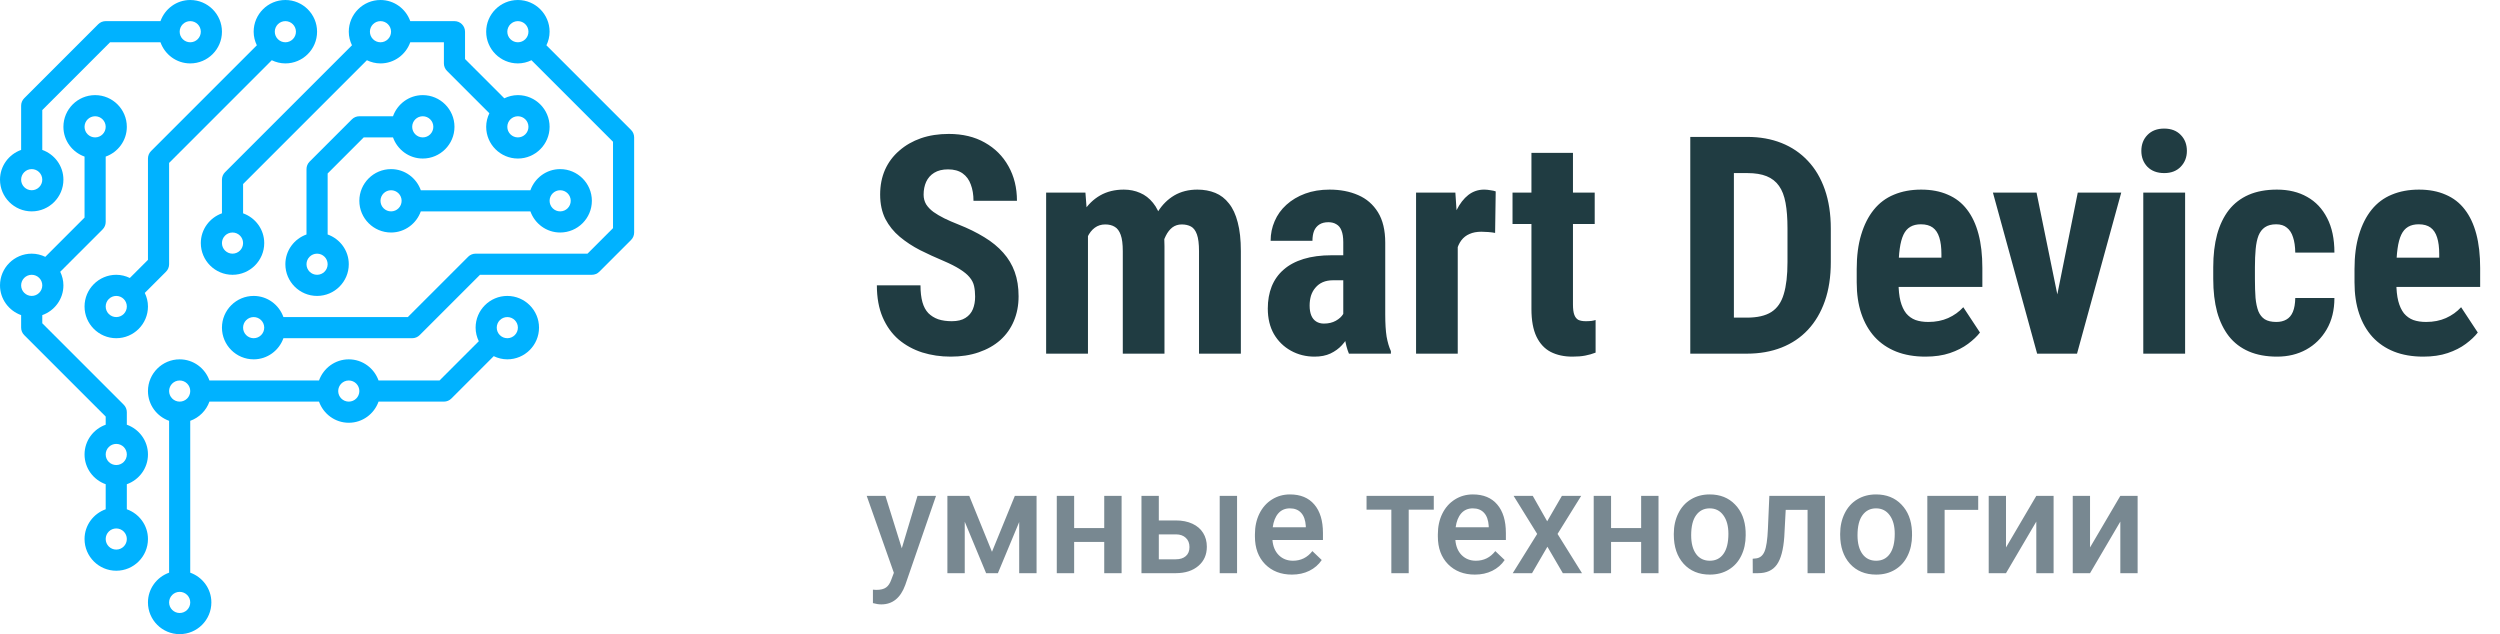 <svg width="205" height="52" viewBox="0 0 205 52" fill="none" xmlns="http://www.w3.org/2000/svg">
<path d="M79.96 24.325C79.96 24.007 79.931 23.718 79.874 23.458C79.817 23.198 79.695 22.957 79.508 22.738C79.329 22.518 79.065 22.298 78.715 22.079C78.373 21.859 77.925 21.631 77.372 21.395C76.713 21.118 76.074 20.825 75.456 20.516C74.837 20.199 74.28 19.832 73.783 19.418C73.287 19.002 72.892 18.514 72.599 17.953C72.314 17.383 72.172 16.716 72.172 15.951C72.172 15.202 72.306 14.523 72.575 13.912C72.851 13.302 73.242 12.781 73.747 12.35C74.251 11.91 74.841 11.572 75.517 11.336C76.2 11.1 76.961 10.982 77.799 10.982C78.939 10.982 79.923 11.218 80.753 11.69C81.592 12.162 82.239 12.809 82.694 13.631C83.158 14.453 83.39 15.397 83.39 16.463H79.826C79.826 15.959 79.752 15.515 79.606 15.133C79.468 14.742 79.244 14.437 78.935 14.217C78.625 13.998 78.227 13.888 77.738 13.888C77.283 13.888 76.904 13.981 76.603 14.168C76.31 14.348 76.09 14.596 75.944 14.913C75.805 15.222 75.736 15.572 75.736 15.963C75.736 16.256 75.805 16.52 75.944 16.756C76.09 16.984 76.29 17.192 76.542 17.379C76.794 17.558 77.091 17.733 77.433 17.904C77.783 18.075 78.165 18.241 78.581 18.404C79.386 18.722 80.098 19.072 80.717 19.454C81.335 19.828 81.852 20.252 82.267 20.724C82.682 21.188 82.995 21.712 83.207 22.298C83.419 22.884 83.524 23.552 83.524 24.3C83.524 25.041 83.394 25.716 83.134 26.327C82.882 26.929 82.511 27.45 82.023 27.889C81.535 28.32 80.945 28.654 80.253 28.89C79.569 29.126 78.804 29.244 77.958 29.244C77.136 29.244 76.359 29.13 75.626 28.902C74.894 28.666 74.247 28.312 73.686 27.84C73.132 27.36 72.697 26.754 72.379 26.021C72.062 25.281 71.903 24.406 71.903 23.397H75.48C75.48 23.934 75.533 24.394 75.639 24.776C75.745 25.151 75.907 25.452 76.127 25.68C76.347 25.899 76.615 26.066 76.933 26.18C77.258 26.286 77.628 26.339 78.043 26.339C78.516 26.339 78.89 26.249 79.166 26.07C79.451 25.891 79.655 25.651 79.777 25.35C79.899 25.049 79.96 24.707 79.96 24.325ZM89.213 18.526V29H85.783V15.792H89.005L89.213 18.526ZM88.725 21.944L87.785 21.969C87.768 21.041 87.85 20.186 88.029 19.405C88.208 18.624 88.476 17.945 88.835 17.367C89.201 16.789 89.66 16.341 90.214 16.024C90.767 15.707 91.414 15.548 92.155 15.548C92.635 15.548 93.079 15.637 93.485 15.816C93.892 15.987 94.246 16.26 94.547 16.634C94.849 17 95.08 17.481 95.243 18.075C95.406 18.661 95.487 19.365 95.487 20.186V29H92.069V20.602C92.069 20.016 92.012 19.568 91.898 19.259C91.784 18.941 91.622 18.722 91.41 18.6C91.199 18.469 90.938 18.404 90.629 18.404C90.303 18.404 90.019 18.494 89.774 18.673C89.53 18.852 89.331 19.104 89.176 19.43C89.03 19.747 88.916 20.121 88.835 20.553C88.761 20.984 88.725 21.448 88.725 21.944ZM95.158 21.602L93.925 21.761C93.909 20.89 93.986 20.081 94.157 19.332C94.328 18.575 94.592 17.916 94.95 17.355C95.308 16.785 95.756 16.341 96.293 16.024C96.838 15.707 97.469 15.548 98.185 15.548C98.722 15.548 99.21 15.637 99.65 15.816C100.089 15.995 100.464 16.284 100.773 16.683C101.09 17.074 101.33 17.59 101.493 18.233C101.664 18.876 101.75 19.658 101.75 20.577V29H98.319V20.589C98.319 19.995 98.262 19.54 98.148 19.222C98.034 18.905 97.872 18.689 97.66 18.575C97.449 18.461 97.196 18.404 96.903 18.404C96.61 18.404 96.354 18.486 96.134 18.648C95.923 18.811 95.744 19.039 95.597 19.332C95.451 19.617 95.341 19.955 95.268 20.345C95.194 20.728 95.158 21.147 95.158 21.602ZM110.148 25.96V19.857C110.148 19.458 110.099 19.141 110.001 18.905C109.912 18.669 109.774 18.498 109.586 18.392C109.407 18.278 109.188 18.221 108.927 18.221C108.634 18.221 108.39 18.282 108.195 18.404C108 18.526 107.853 18.701 107.755 18.929C107.666 19.157 107.621 19.43 107.621 19.747H104.191C104.191 19.177 104.301 18.64 104.521 18.136C104.74 17.623 105.062 17.175 105.485 16.793C105.916 16.402 106.429 16.097 107.023 15.877C107.617 15.658 108.284 15.548 109.025 15.548C109.904 15.548 110.685 15.698 111.369 15.999C112.052 16.293 112.593 16.76 112.992 17.403C113.391 18.046 113.59 18.88 113.59 19.906V25.79C113.59 26.53 113.627 27.132 113.7 27.596C113.782 28.06 113.9 28.459 114.054 28.793V29H110.612C110.457 28.634 110.339 28.178 110.258 27.633C110.185 27.079 110.148 26.522 110.148 25.96ZM110.563 20.931L110.575 22.982H109.318C108.992 22.982 108.708 23.035 108.463 23.141C108.227 23.246 108.028 23.397 107.865 23.592C107.702 23.779 107.58 23.999 107.499 24.252C107.426 24.504 107.389 24.772 107.389 25.057C107.389 25.375 107.434 25.643 107.523 25.863C107.613 26.082 107.747 26.249 107.926 26.363C108.105 26.477 108.317 26.534 108.561 26.534C108.935 26.534 109.261 26.457 109.538 26.302C109.814 26.148 110.018 25.96 110.148 25.741C110.286 25.521 110.331 25.317 110.282 25.13L111.063 26.461C110.966 26.762 110.832 27.075 110.661 27.401C110.498 27.726 110.29 28.027 110.038 28.304C109.786 28.581 109.472 28.809 109.098 28.988C108.732 29.159 108.297 29.244 107.792 29.244C107.084 29.244 106.437 29.081 105.851 28.756C105.265 28.43 104.801 27.975 104.459 27.389C104.126 26.803 103.959 26.107 103.959 25.301C103.959 24.634 104.065 24.032 104.276 23.495C104.496 22.949 104.822 22.49 105.253 22.115C105.684 21.733 106.229 21.44 106.889 21.236C107.548 21.033 108.321 20.931 109.208 20.931H110.563ZM119.535 18.734V29H116.117V15.792H119.34L119.535 18.734ZM122.648 15.694L122.599 19.1C122.444 19.067 122.257 19.043 122.038 19.027C121.826 19.011 121.639 19.002 121.476 19.002C121.094 19.002 120.768 19.064 120.5 19.186C120.231 19.299 120.007 19.474 119.828 19.71C119.657 19.938 119.527 20.223 119.438 20.565C119.348 20.907 119.295 21.293 119.279 21.725L118.632 21.48C118.632 20.618 118.697 19.828 118.827 19.112C118.965 18.388 119.169 17.761 119.438 17.232C119.706 16.695 120.028 16.28 120.402 15.987C120.784 15.694 121.216 15.548 121.696 15.548C121.859 15.548 122.029 15.564 122.208 15.597C122.396 15.621 122.542 15.654 122.648 15.694ZM130.766 15.792V18.368H124.027V15.792H130.766ZM125.578 12.533H128.983V24.972C128.983 25.338 129.02 25.619 129.093 25.814C129.167 26.009 129.276 26.148 129.423 26.229C129.577 26.302 129.781 26.339 130.033 26.339C130.204 26.339 130.363 26.331 130.509 26.314C130.656 26.29 130.766 26.266 130.839 26.241V28.915C130.57 29.02 130.285 29.102 129.984 29.159C129.691 29.216 129.341 29.244 128.935 29.244C128.251 29.244 127.657 29.114 127.152 28.854C126.656 28.593 126.269 28.178 125.993 27.608C125.716 27.031 125.578 26.274 125.578 25.338V12.533ZM143.241 29H140.104L140.128 26.046H143.241C144.104 26.046 144.775 25.891 145.255 25.582C145.736 25.273 146.073 24.785 146.269 24.117C146.472 23.45 146.574 22.575 146.574 21.493V18.722C146.574 17.9 146.521 17.204 146.415 16.634C146.309 16.056 146.13 15.593 145.878 15.243C145.626 14.885 145.288 14.62 144.865 14.449C144.442 14.278 143.917 14.193 143.29 14.193H140.043V11.227H143.29C144.315 11.227 145.247 11.393 146.085 11.727C146.924 12.061 147.644 12.549 148.246 13.192C148.848 13.827 149.312 14.612 149.638 15.548C149.963 16.484 150.126 17.55 150.126 18.746V21.493C150.126 22.697 149.963 23.763 149.638 24.691C149.312 25.619 148.848 26.404 148.246 27.047C147.652 27.682 146.932 28.166 146.085 28.5C145.239 28.833 144.291 29 143.241 29ZM142.179 11.227V29H138.603V11.227H142.179ZM157.89 29.244C156.986 29.244 156.185 29.106 155.485 28.829C154.793 28.552 154.207 28.154 153.727 27.633C153.247 27.104 152.881 26.465 152.628 25.716C152.376 24.968 152.25 24.113 152.25 23.153V22.066C152.25 20.992 152.372 20.052 152.616 19.247C152.86 18.433 153.206 17.749 153.654 17.196C154.101 16.642 154.651 16.231 155.302 15.963C155.961 15.686 156.706 15.548 157.536 15.548C158.366 15.548 159.094 15.686 159.721 15.963C160.355 16.231 160.88 16.638 161.295 17.184C161.71 17.721 162.024 18.388 162.235 19.186C162.447 19.983 162.553 20.911 162.553 21.969V23.531H153.703V21.127H159.196V20.821C159.196 20.284 159.139 19.837 159.025 19.479C158.911 19.112 158.732 18.84 158.488 18.661C158.244 18.482 157.918 18.392 157.511 18.392C157.169 18.392 156.881 18.461 156.645 18.6C156.409 18.738 156.221 18.954 156.083 19.247C155.945 19.54 155.843 19.922 155.778 20.394C155.713 20.858 155.68 21.415 155.68 22.066V23.153C155.68 23.763 155.733 24.276 155.839 24.691C155.945 25.098 156.099 25.431 156.303 25.692C156.514 25.944 156.771 26.127 157.072 26.241C157.373 26.347 157.723 26.4 158.122 26.4C158.724 26.4 159.265 26.294 159.745 26.082C160.233 25.863 160.648 25.566 160.99 25.191L162.357 27.267C162.121 27.576 161.796 27.885 161.381 28.194C160.966 28.504 160.469 28.756 159.892 28.951C159.314 29.146 158.646 29.244 157.89 29.244ZM168.253 26.363L170.377 15.792H173.942L170.316 29H168.18L168.253 26.363ZM166.996 15.792L169.157 26.375L169.193 29H167.045L163.419 15.792H166.996ZM179.179 15.792V29H175.749V15.792H179.179ZM175.59 12.374C175.59 11.845 175.757 11.41 176.09 11.068C176.432 10.718 176.888 10.543 177.458 10.543C178.035 10.543 178.491 10.718 178.825 11.068C179.158 11.41 179.325 11.845 179.325 12.374C179.325 12.895 179.154 13.33 178.812 13.68C178.479 14.022 178.031 14.193 177.47 14.193C176.892 14.193 176.432 14.022 176.09 13.68C175.757 13.33 175.59 12.895 175.59 12.374ZM186.662 26.4C186.979 26.4 187.252 26.335 187.479 26.205C187.715 26.074 187.895 25.863 188.017 25.57C188.139 25.277 188.204 24.898 188.212 24.435H191.422C191.422 25.427 191.211 26.286 190.788 27.01C190.373 27.726 189.811 28.28 189.103 28.67C188.403 29.053 187.61 29.244 186.723 29.244C185.836 29.244 185.062 29.102 184.403 28.817C183.744 28.532 183.199 28.117 182.768 27.572C182.344 27.026 182.023 26.363 181.803 25.582C181.592 24.793 181.486 23.889 181.486 22.872V21.908C181.486 20.907 181.592 20.012 181.803 19.222C182.023 18.433 182.344 17.765 182.768 17.22C183.199 16.675 183.74 16.26 184.391 15.975C185.05 15.69 185.823 15.548 186.71 15.548C187.663 15.548 188.489 15.747 189.188 16.146C189.888 16.537 190.434 17.114 190.824 17.879C191.223 18.644 191.422 19.588 191.422 20.711H188.212C188.204 20.207 188.143 19.788 188.029 19.454C187.923 19.112 187.756 18.852 187.528 18.673C187.309 18.486 187.016 18.392 186.649 18.392C186.267 18.392 185.958 18.474 185.722 18.636C185.494 18.791 185.319 19.019 185.197 19.32C185.083 19.613 185.006 19.979 184.965 20.419C184.924 20.858 184.904 21.354 184.904 21.908V22.872C184.904 23.466 184.92 23.983 184.953 24.422C184.993 24.854 185.071 25.22 185.185 25.521C185.307 25.814 185.482 26.034 185.709 26.18C185.945 26.327 186.263 26.4 186.662 26.4ZM198.71 29.244C197.807 29.244 197.005 29.106 196.305 28.829C195.613 28.552 195.028 28.154 194.547 27.633C194.067 27.104 193.701 26.465 193.449 25.716C193.196 24.968 193.07 24.113 193.07 23.153V22.066C193.07 20.992 193.192 20.052 193.437 19.247C193.681 18.433 194.027 17.749 194.474 17.196C194.922 16.642 195.471 16.231 196.122 15.963C196.781 15.686 197.526 15.548 198.356 15.548C199.186 15.548 199.914 15.686 200.541 15.963C201.176 16.231 201.701 16.638 202.116 17.184C202.531 17.721 202.844 18.388 203.056 19.186C203.267 19.983 203.373 20.911 203.373 21.969V23.531H194.523V21.127H200.016V20.821C200.016 20.284 199.959 19.837 199.845 19.479C199.731 19.112 199.552 18.84 199.308 18.661C199.064 18.482 198.738 18.392 198.332 18.392C197.99 18.392 197.701 18.461 197.465 18.6C197.229 18.738 197.042 18.954 196.903 19.247C196.765 19.54 196.663 19.922 196.598 20.394C196.533 20.858 196.5 21.415 196.5 22.066V23.153C196.5 23.763 196.553 24.276 196.659 24.691C196.765 25.098 196.92 25.431 197.123 25.692C197.335 25.944 197.591 26.127 197.892 26.241C198.193 26.347 198.543 26.4 198.942 26.4C199.544 26.4 200.085 26.294 200.565 26.082C201.054 25.863 201.469 25.566 201.811 25.191L203.178 27.267C202.942 27.576 202.616 27.885 202.201 28.194C201.786 28.504 201.29 28.756 200.712 28.951C200.134 29.146 199.467 29.244 198.71 29.244Z" fill="#203C42"/>
<path d="M73.947 44.961L75.236 40.66H76.754L74.234 47.961C73.848 49.027 73.191 49.56 72.266 49.56C72.059 49.56 71.83 49.525 71.58 49.455V48.353L71.85 48.371C72.209 48.371 72.478 48.305 72.658 48.172C72.842 48.043 72.986 47.824 73.092 47.516L73.297 46.971L71.07 40.66H72.606L73.947 44.961ZM81.342 45.248L83.217 40.66H84.998V47H83.574V42.805L81.828 47H80.861L79.109 42.781V47H77.686V40.66H79.478L81.342 45.248ZM91.971 47H90.547V44.44H88.08V47H86.656V40.66H88.08V43.303H90.547V40.66H91.971V47ZM95.023 42.676H96.418C96.938 42.676 97.391 42.766 97.777 42.945C98.164 43.125 98.457 43.377 98.656 43.701C98.859 44.025 98.961 44.402 98.961 44.832C98.961 45.484 98.731 46.008 98.269 46.402C97.809 46.797 97.195 46.996 96.43 47H93.6V40.66H95.023V42.676ZM101.439 47H100.016V40.66H101.439V47ZM95.023 43.818V45.863H96.412C96.76 45.863 97.033 45.777 97.232 45.605C97.436 45.43 97.537 45.182 97.537 44.861C97.537 44.541 97.438 44.289 97.238 44.105C97.043 43.918 96.777 43.822 96.441 43.818H95.023ZM105.939 47.117C105.037 47.117 104.305 46.834 103.742 46.268C103.184 45.697 102.904 44.94 102.904 43.994V43.818C102.904 43.185 103.025 42.621 103.268 42.125C103.514 41.625 103.857 41.236 104.299 40.959C104.74 40.682 105.232 40.543 105.775 40.543C106.639 40.543 107.305 40.818 107.773 41.369C108.246 41.92 108.482 42.699 108.482 43.707V44.281H104.34C104.383 44.805 104.557 45.219 104.861 45.523C105.17 45.828 105.557 45.98 106.021 45.98C106.674 45.98 107.205 45.717 107.615 45.19L108.383 45.922C108.129 46.301 107.789 46.596 107.363 46.807C106.941 47.014 106.467 47.117 105.939 47.117ZM105.77 41.685C105.379 41.685 105.062 41.822 104.82 42.096C104.582 42.369 104.43 42.75 104.363 43.238H107.076V43.133C107.045 42.656 106.918 42.297 106.695 42.055C106.473 41.809 106.164 41.685 105.77 41.685ZM117.57 41.791H115.514V47H114.09V41.791H112.057V40.66H117.57V41.791ZM120.939 47.117C120.037 47.117 119.305 46.834 118.742 46.268C118.184 45.697 117.904 44.94 117.904 43.994V43.818C117.904 43.185 118.025 42.621 118.268 42.125C118.514 41.625 118.857 41.236 119.299 40.959C119.74 40.682 120.232 40.543 120.775 40.543C121.639 40.543 122.305 40.818 122.773 41.369C123.246 41.92 123.482 42.699 123.482 43.707V44.281H119.34C119.383 44.805 119.557 45.219 119.861 45.523C120.17 45.828 120.557 45.98 121.021 45.98C121.674 45.98 122.205 45.717 122.615 45.19L123.383 45.922C123.129 46.301 122.789 46.596 122.363 46.807C121.941 47.014 121.467 47.117 120.939 47.117ZM120.77 41.685C120.379 41.685 120.062 41.822 119.82 42.096C119.582 42.369 119.43 42.75 119.363 43.238H122.076V43.133C122.045 42.656 121.918 42.297 121.695 42.055C121.473 41.809 121.164 41.685 120.77 41.685ZM126.869 42.746L128.076 40.66H129.658L127.719 43.783L129.723 47H128.152L126.887 44.832L125.627 47H124.045L126.049 43.783L124.115 40.66H125.686L126.869 42.746ZM135.998 47H134.574V44.44H132.107V47H130.684V40.66H132.107V43.303H134.574V40.66H135.998V47ZM137.252 43.772C137.252 43.15 137.375 42.592 137.621 42.096C137.867 41.596 138.213 41.213 138.658 40.947C139.104 40.678 139.615 40.543 140.193 40.543C141.049 40.543 141.742 40.818 142.273 41.369C142.809 41.92 143.098 42.65 143.141 43.56L143.146 43.895C143.146 44.52 143.025 45.078 142.783 45.57C142.545 46.062 142.201 46.443 141.752 46.713C141.307 46.982 140.791 47.117 140.205 47.117C139.311 47.117 138.594 46.82 138.055 46.227C137.52 45.629 137.252 44.834 137.252 43.842V43.772ZM138.676 43.895C138.676 44.547 138.811 45.059 139.08 45.43C139.35 45.797 139.725 45.98 140.205 45.98C140.686 45.98 141.059 45.793 141.324 45.418C141.594 45.043 141.729 44.494 141.729 43.772C141.729 43.131 141.59 42.623 141.312 42.248C141.039 41.873 140.666 41.685 140.193 41.685C139.729 41.685 139.359 41.871 139.086 42.242C138.812 42.609 138.676 43.16 138.676 43.895ZM149.645 40.66V47H148.221V41.809H146.428L146.311 44.018C146.236 45.08 146.031 45.844 145.695 46.309C145.363 46.77 144.854 47 144.166 47H143.727L143.721 45.816L144.014 45.787C144.326 45.744 144.553 45.555 144.693 45.219C144.838 44.879 144.93 44.262 144.969 43.367L145.086 40.66H149.645ZM150.893 43.772C150.893 43.15 151.016 42.592 151.262 42.096C151.508 41.596 151.854 41.213 152.299 40.947C152.744 40.678 153.256 40.543 153.834 40.543C154.689 40.543 155.383 40.818 155.914 41.369C156.449 41.92 156.738 42.65 156.781 43.56L156.787 43.895C156.787 44.52 156.666 45.078 156.424 45.57C156.186 46.062 155.842 46.443 155.393 46.713C154.947 46.982 154.432 47.117 153.846 47.117C152.951 47.117 152.234 46.82 151.695 46.227C151.16 45.629 150.893 44.834 150.893 43.842V43.772ZM152.316 43.895C152.316 44.547 152.451 45.059 152.721 45.43C152.99 45.797 153.365 45.98 153.846 45.98C154.326 45.98 154.699 45.793 154.965 45.418C155.234 45.043 155.369 44.494 155.369 43.772C155.369 43.131 155.23 42.623 154.953 42.248C154.68 41.873 154.307 41.685 153.834 41.685C153.369 41.685 153 41.871 152.727 42.242C152.453 42.609 152.316 43.16 152.316 43.895ZM162.213 41.809H159.459V47H158.041V40.66H162.213V41.809ZM166.977 40.66H168.395V47H166.977V42.77L164.492 47H163.074V40.66H164.492V44.891L166.977 40.66ZM173.867 40.66H175.285V47H173.867V42.77L171.383 47H169.965V40.66H171.383V44.891L173.867 40.66Z" fill="#788891"/>
<path d="M32.067 13.867C33.195 13.867 34.148 14.594 34.507 15.6H43.493C43.852 14.594 44.805 13.867 45.933 13.867C47.367 13.867 48.533 15.033 48.533 16.466C48.533 17.9 47.367 19.066 45.933 19.066C44.805 19.066 43.852 18.339 43.493 17.333H34.506C34.148 18.339 33.194 19.066 32.066 19.066C30.632 19.066 29.466 17.9 29.466 16.466C29.466 15.033 30.633 13.867 32.067 13.867ZM45.933 17.333C46.411 17.333 46.8 16.945 46.8 16.466C46.8 15.988 46.411 15.6 45.933 15.6C45.456 15.6 45.067 15.988 45.067 16.466C45.067 16.945 45.456 17.333 45.933 17.333ZM32.067 17.333C32.544 17.333 32.933 16.945 32.933 16.466C32.933 15.988 32.544 15.6 32.067 15.6C31.589 15.6 31.2 15.988 31.2 16.466C31.2 16.945 31.589 17.333 32.067 17.333Z" fill="#00B2FF"/>
<path d="M25.133 19.226V13.867C25.133 13.636 25.224 13.416 25.387 13.254L28.854 9.787C29.016 9.624 29.237 9.533 29.467 9.533H32.226C32.585 8.527 33.538 7.8 34.667 7.8C36.1 7.8 37.267 8.966 37.267 10.4C37.267 11.833 36.1 13 34.667 13C33.538 13 32.585 12.273 32.226 11.267H29.825L26.867 14.225V19.226C27.873 19.585 28.6 20.538 28.6 21.666C28.6 23.1 27.433 24.266 26 24.266C24.567 24.266 23.4 23.1 23.4 21.666C23.4 20.538 24.127 19.585 25.133 19.226ZM34.667 11.267C35.144 11.267 35.533 10.878 35.533 10.4C35.533 9.921 35.144 9.533 34.667 9.533C34.189 9.533 33.8 9.921 33.8 10.4C33.8 10.878 34.189 11.267 34.667 11.267ZM26 22.533C26.477 22.533 26.867 22.145 26.867 21.666C26.867 21.188 26.477 20.8 26 20.8C25.522 20.8 25.133 21.188 25.133 21.666C25.133 22.145 25.522 22.533 26 22.533Z" fill="#00B2FF"/>
<path d="M9.533 22.533C9.934 22.533 10.308 22.631 10.647 22.794L12.133 21.308V13C12.133 12.769 12.224 12.549 12.387 12.387L21.061 3.714C20.898 3.375 20.8 3 20.8 2.6C20.8 1.167 21.966 0 23.4 0C24.834 0 26 1.167 26 2.6C26 4.033 24.834 5.2 23.4 5.2C23 5.2 22.625 5.102 22.286 4.939L13.867 13.359V21.666C13.867 21.897 13.776 22.117 13.613 22.279L11.873 24.019C12.035 24.358 12.133 24.733 12.133 25.133C12.133 26.566 10.967 27.733 9.533 27.733C8.1 27.733 6.933 26.566 6.933 25.133C6.933 23.7 8.1 22.533 9.533 22.533ZM23.4 3.467C23.878 3.467 24.267 3.078 24.267 2.6C24.267 2.122 23.878 1.733 23.4 1.733C22.922 1.733 22.533 2.122 22.533 2.6C22.533 3.078 22.922 3.467 23.4 3.467ZM9.533 26C10.011 26 10.4 25.611 10.4 25.133C10.4 24.654 10.011 24.266 9.533 24.266C9.056 24.266 8.667 24.654 8.667 25.133C8.667 25.611 9.056 26 9.533 26Z" fill="#00B2FF"/>
<path d="M1.733 12.293V8.667C1.733 8.436 1.824 8.216 1.987 8.054L8.054 1.987C8.216 1.824 8.437 1.733 8.667 1.733H13.159C13.518 0.727 14.472 0 15.6 0C17.033 0 18.2 1.167 18.2 2.6C18.2 4.033 17.033 5.2 15.6 5.2C14.472 5.2 13.518 4.473 13.159 3.467H9.025L3.467 9.025V12.293C4.473 12.651 5.2 13.605 5.2 14.733C5.2 16.166 4.033 17.333 2.6 17.333C1.166 17.333 -4.8995e-05 16.166 -4.8995e-05 14.733C-4.8995e-05 13.605 0.727 12.651 1.733 12.293ZM15.6 3.467C16.078 3.467 16.467 3.078 16.467 2.6C16.467 2.122 16.078 1.733 15.6 1.733C15.122 1.733 14.733 2.122 14.733 2.6C14.733 3.078 15.122 3.467 15.6 3.467ZM2.6 15.6C3.077 15.6 3.467 15.211 3.467 14.733C3.467 14.255 3.077 13.866 2.6 13.866C2.122 13.866 1.733 14.255 1.733 14.733C1.733 15.211 2.122 15.6 2.6 15.6Z" fill="#00B2FF"/>
<path d="M13.866 46.959V34.507C12.86 34.148 12.133 33.194 12.133 32.066C12.133 30.633 13.3 29.466 14.733 29.466C15.862 29.466 16.815 30.193 17.174 31.2H26.159C26.518 30.193 27.472 29.466 28.6 29.466C29.728 29.466 30.682 30.193 31.041 31.2H36.041L39.261 27.98C39.098 27.641 39 27.267 39 26.866C39 25.433 40.166 24.266 41.6 24.266C43.033 24.266 44.2 25.433 44.2 26.866C44.2 28.3 43.033 29.466 41.6 29.466C41.2 29.466 40.825 29.368 40.486 29.205L37.013 32.679C36.851 32.842 36.63 32.933 36.4 32.933H31.041C30.682 33.939 29.728 34.666 28.6 34.666C27.472 34.666 26.518 33.939 26.159 32.933H17.173C16.911 33.667 16.333 34.245 15.599 34.507V46.959C16.605 47.318 17.332 48.272 17.332 49.4C17.332 50.834 16.166 52 14.732 52C13.299 52 12.132 50.834 12.132 49.4C12.132 48.272 12.86 47.318 13.866 46.959ZM41.6 27.733C42.078 27.733 42.467 27.345 42.467 26.866C42.467 26.388 42.078 26 41.6 26C41.122 26 40.733 26.388 40.733 26.866C40.733 27.345 41.122 27.733 41.6 27.733ZM28.6 32.933C29.078 32.933 29.467 32.544 29.467 32.066C29.467 31.588 29.078 31.2 28.6 31.2C28.122 31.2 27.733 31.588 27.733 32.066C27.733 32.544 28.122 32.933 28.6 32.933ZM14.733 50.266C15.211 50.266 15.6 49.877 15.6 49.399C15.6 48.921 15.211 48.532 14.733 48.532C14.256 48.532 13.867 48.921 13.867 49.399C13.867 49.877 14.256 50.266 14.733 50.266ZM14.733 32.933C15.211 32.933 15.6 32.544 15.6 32.066C15.6 31.588 15.211 31.2 14.733 31.2C14.256 31.2 13.867 31.588 13.867 32.066C13.867 32.544 14.256 32.933 14.733 32.933Z" fill="#00B2FF"/>
<path d="M18.2 17.492V14.733C18.2 14.503 18.291 14.282 18.454 14.12L28.861 3.714C28.698 3.375 28.6 3 28.6 2.6C28.6 1.167 29.767 0 31.2 0C32.328 0 33.282 0.727 33.641 1.733H37.267C37.745 1.733 38.133 2.121 38.133 2.6V4.841L41.353 8.061C41.692 7.898 42.066 7.8 42.467 7.8C43.9 7.8 45.067 8.966 45.067 10.4C45.067 11.833 43.9 13 42.467 13C41.033 13 39.867 11.833 39.867 10.4C39.867 9.999 39.965 9.625 40.127 9.286L36.654 5.813C36.491 5.651 36.4 5.43 36.4 5.2V3.467H33.641C33.282 4.473 32.328 5.2 31.2 5.2C30.8 5.2 30.425 5.102 30.086 4.939L19.933 15.092V17.492C20.939 17.851 21.667 18.805 21.667 19.933C21.667 21.366 20.5 22.533 19.067 22.533C17.633 22.533 16.467 21.366 16.467 19.933C16.467 18.805 17.194 17.851 18.2 17.492ZM42.467 11.267C42.944 11.267 43.333 10.878 43.333 10.4C43.333 9.921 42.944 9.533 42.467 9.533C41.989 9.533 41.6 9.921 41.6 10.4C41.6 10.878 41.989 11.267 42.467 11.267ZM31.2 3.467C31.677 3.467 32.067 3.078 32.067 2.6C32.067 2.122 31.677 1.733 31.2 1.733C30.723 1.733 30.333 2.122 30.333 2.6C30.333 3.078 30.723 3.467 31.2 3.467ZM19.067 20.8C19.544 20.8 19.933 20.411 19.933 19.933C19.933 19.455 19.544 19.066 19.067 19.066C18.589 19.066 18.2 19.455 18.2 19.933C18.2 20.411 18.589 20.8 19.067 20.8Z" fill="#00B2FF"/>
<path d="M20.8 24.266C21.928 24.266 22.882 24.993 23.241 26H33.441L38.387 21.054C38.549 20.891 38.77 20.8 39 20.8H48.175L50.267 18.708V11.625L43.58 4.939C43.242 5.102 42.867 5.2 42.467 5.2C41.033 5.2 39.867 4.033 39.867 2.6C39.867 1.167 41.033 0 42.467 0C43.9 0 45.067 1.167 45.067 2.6C45.067 3 44.969 3.375 44.806 3.714L51.746 10.654C51.909 10.816 52 11.036 52 11.267V19.066C52 19.297 51.909 19.517 51.746 19.679L49.146 22.279C48.984 22.442 48.763 22.533 48.533 22.533H39.359L34.413 27.479C34.251 27.642 34.03 27.733 33.8 27.733H23.241C22.882 28.739 21.928 29.466 20.8 29.466C19.366 29.466 18.2 28.3 18.2 26.866C18.2 25.433 19.366 24.266 20.8 24.266ZM42.467 1.733C41.989 1.733 41.6 2.122 41.6 2.6C41.6 3.078 41.989 3.467 42.467 3.467C42.944 3.467 43.333 3.078 43.333 2.6C43.333 2.122 42.944 1.733 42.467 1.733ZM20.8 27.733C21.277 27.733 21.667 27.345 21.667 26.866C21.667 26.388 21.277 26 20.8 26C20.323 26 19.933 26.388 19.933 26.866C19.933 27.345 20.323 27.733 20.8 27.733Z" fill="#00B2FF"/>
<path d="M2.6 20.8C3 20.8 3.375 20.898 3.714 21.061L6.933 17.841V12.84C5.927 12.482 5.2 11.528 5.2 10.4C5.2 8.966 6.367 7.8 7.8 7.8C9.233 7.8 10.4 8.966 10.4 10.4C10.4 11.528 9.673 12.482 8.667 12.84V18.2C8.667 18.43 8.576 18.65 8.413 18.812L4.939 22.286C5.102 22.625 5.2 22.999 5.2 23.4C5.2 24.528 4.473 25.481 3.467 25.84V26.508L10.146 33.187C10.309 33.349 10.4 33.569 10.4 33.8V34.826C11.406 35.184 12.133 36.138 12.133 37.266C12.133 38.395 11.406 39.348 10.4 39.707V41.76C11.406 42.118 12.133 43.072 12.133 44.2C12.133 45.634 10.967 46.8 9.533 46.8C8.1 46.8 6.933 45.634 6.933 44.2C6.933 43.072 7.66 42.118 8.667 41.76V39.707C7.66 39.348 6.933 38.395 6.933 37.266C6.933 36.138 7.66 35.184 8.667 34.826V34.158L1.987 27.479C1.824 27.317 1.733 27.097 1.733 26.866V25.84C0.727 25.481 -3.26633e-05 24.528 -3.26633e-05 23.4C-3.26633e-05 21.966 1.167 20.8 2.6 20.8ZM7.8 11.267C8.277 11.267 8.667 10.878 8.667 10.4C8.667 9.921 8.277 9.533 7.8 9.533C7.322 9.533 6.933 9.921 6.933 10.4C6.933 10.878 7.322 11.267 7.8 11.267ZM9.533 45.066C10.011 45.066 10.4 44.678 10.4 44.199C10.4 43.721 10.011 43.333 9.533 43.333C9.056 43.333 8.667 43.721 8.667 44.199C8.667 44.678 9.056 45.066 9.533 45.066ZM9.533 38.133C10.011 38.133 10.4 37.745 10.4 37.266C10.4 36.788 10.011 36.4 9.533 36.4C9.056 36.4 8.667 36.788 8.667 37.266C8.667 37.745 9.056 38.133 9.533 38.133ZM2.6 24.266C3.078 24.266 3.467 23.878 3.467 23.4C3.467 22.921 3.078 22.533 2.6 22.533C2.122 22.533 1.733 22.921 1.733 23.4C1.733 23.878 2.122 24.266 2.6 24.266Z" fill="#00B2FF"/>
</svg>
